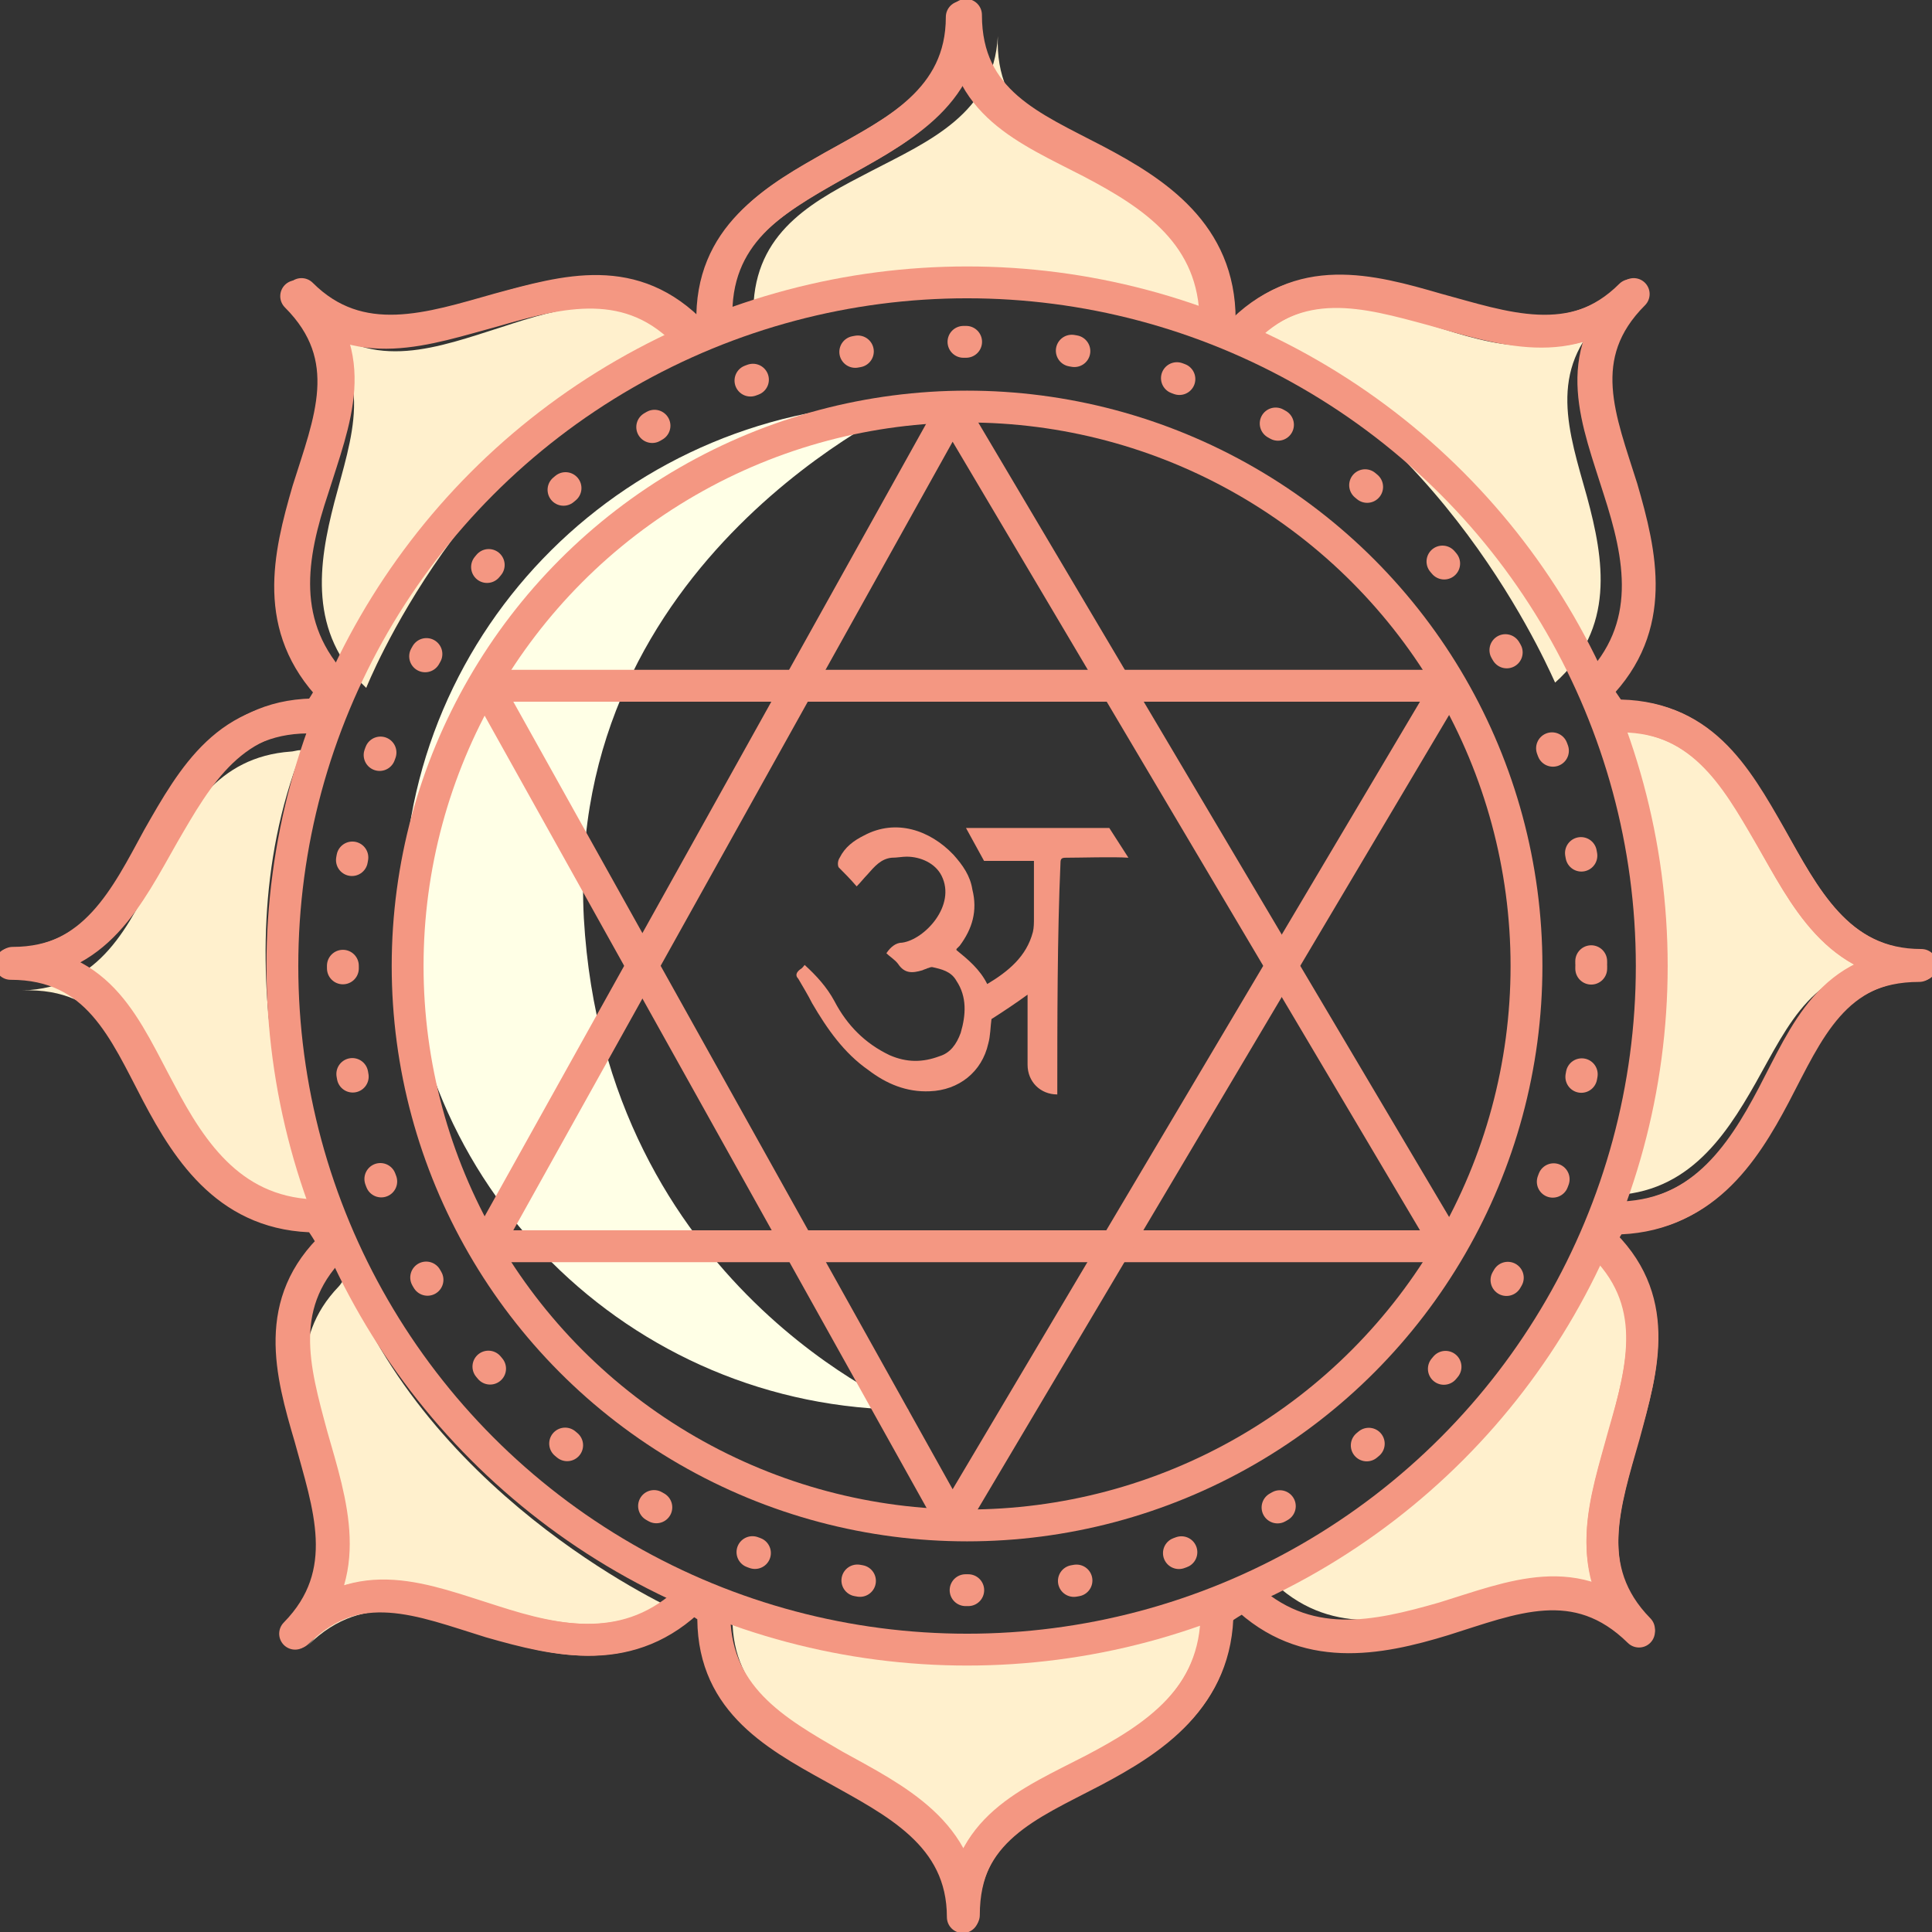 <?xml version="1.0" encoding="utf-8"?>
<!-- Generator: Adobe Illustrator 21.1.0, SVG Export Plug-In . SVG Version: 6.00 Build 0)  -->
<svg version="1.1" id="Layer_1" xmlns="http://www.w3.org/2000/svg" xmlns:xlink="http://www.w3.org/1999/xlink" x="0px" y="0px"
	 viewBox="0 0 182 182" style="enable-background:new 0 0 182 182;" xml:space="preserve">
<rect x="0" y="0" width="182" height="182" fill="#333333" stroke="none"/>
<style type="text/css">
	.st0{fill:#FFF0CD;}
	.st1{fill:#FFFFE6;}
	.st2{fill:none;stroke:#F49782;stroke-width:3;stroke-linecap:round;stroke-linejoin:round;stroke-miterlimit:10;}
	
		.st3{fill:none;stroke:#F49782;stroke-width:3;stroke-linecap:round;stroke-linejoin:round;stroke-miterlimit:10;stroke-dasharray:0.25,10;}
	.st4{fill:#F49782;}
</style>
<g id="XMLID_11_">
	<path id="XMLID_1508_" class="st0" d="M113.3,152.8c-0.3,7.6-5.9,11-11.4,13.7c-5.5,2.8-11.5,4.8-11.8,12.5
		c0.3-7.4-5.5-10.3-10.9-13.5c-4.9-3-10.2-6.1-10.2-13c0-0.3-0.3-1.1,0-1C89.6,161.1,113.3,152.8,113.3,152.8z"/>
	<path id="XMLID_1506_" class="st0" d="M71,29.4c-0.3,0.1,0-0.7,0-1c0.5-6.9,5.9-9.6,11.1-12.3c5.4-2.8,11.5-5.4,11.9-12.7
		c-0.3,7.6,5.4,10.2,10.9,13.3c5.3,3,10.7,6.9,10.4,14.5C115,31.2,92.1,21.2,71,29.4z"/>
	<path id="XMLID_1504_" class="st0" d="M116.4,31.9c-0.3-0.2,0.5-0.4,0.8-0.7c5.3-4.5,11-2.7,16.5-0.9c5.9,1.8,12,4.3,17.5-0.6
		c-5.5,5.2-3.4,11-1.7,17.1c1.6,5.9,2.7,12.4-3,17.5C146.5,64.5,137.1,41.3,116.4,31.9z"/>
	<path id="XMLID_1472_" class="st0" d="M152.3,68.5c-0.1-0.3,0.7,0,1,0c6.9,0.4,9.8,5.7,12.5,10.9c2.9,5.4,5.5,11.5,12.8,11.6
		c-7.7-0.2-10.1,5.5-13.2,11c-3,5.3-6.7,10.8-14.4,10.6C151.2,112.7,160.9,89.5,152.3,68.5z"/>
	<path id="XMLID_1470_" class="st0" d="M151,117.5c0.1-0.3,0.5,0.4,0.7,0.7c4.8,5.1,3.1,10.9,1.6,16.4c-1.6,5.9-3.9,12.2,1.3,17.4
		c-5.4-5.3-11.2-2.9-17.2-1c-5.8,1.8-12.3,3.2-17.7-2.2C119.8,148.7,142.8,138.6,151,117.5z"/>
	<path id="XMLID_1468_" class="st0" d="M34.5,64.8c-5.5-5.2-4.5-11.7-3-17.5c1.6-6.1,3.9-11.9-1.7-17.1c5.4,4.9,11.5,2.5,17.5,0.6
		c5.5-1.8,11.3-3.6,16.5,0.9c0.3,0.2,1,0.5,0.8,0.7C43.7,41.6,34.5,64.8,34.5,64.8z"/>
	<path id="XMLID_1466_" class="st0" d="M29.7,114.9c-7.6,0.2-11.4-5.3-14.4-10.6c-3-5.4-5.4-11.3-13.2-11
		c7.4-0.2,10.1-6.2,12.8-11.6c2.7-5.1,5.5-10.4,12.5-10.9c0.3,0,1.1-0.3,1,0C20.1,91.9,29.7,114.9,29.7,114.9z"/>
	<path id="XMLID_1464_" class="st0" d="M63.9,151.8c-5.4,5.3-11.9,4-17.7,2.2c-6-1.8-11.7-4.4-17.2,1c5.2-5.2,3-11.4,1.3-17.4
		c-1.6-5.5-3.2-11.4,1.6-16.4c0.3-0.3,0.6-1,0.7-0.7C41.1,141.7,63.9,151.8,63.9,151.8z"/>
	<path id="XMLID_1463_" class="st1" d="M85.6,132.8c-26.3,0-47.6-21.3-47.6-47.5S59.3,38,85.6,38c0,0-32.4,14.5-30.6,48.5
		C57,121.2,85.6,132.8,85.6,132.8z"/>
	<path id="XMLID_1462_" class="st2" d="M166.7,78.7c-3.2-5.5-6.5-11.5-14.8-11.3l-1.7-2.5c5.8-5.8,4.3-12.6,2.3-18.8
		c-2-6.4-4.7-12.5,1.1-18.3c-5.5,5.5-12.2,3.2-18.6,1.4c-6.3-1.7-12.7-3.6-18.4,2.4l0.2,0.2c-1.2-0.5-2.3-1.5-2.3-1.5
		c0-8.2-6-12-11.7-15c-6-3.1-12.2-5.5-12.2-13.7c0,7.8-6.4,10.9-12.2,14.1c-5.5,3.2-11.5,6.5-11.3,14.7c0,0-1.1,0.9-2.3,1.4l0.1-0.1
		c-5.5-6-12.2-4.2-18.4-2.4c-6.3,1.7-12.9,4.2-18.6-1.4c5.8,5.8,3.1,11.9,1.1,18.3c-1.8,6.2-3.4,12.9,2.3,18.8
		c-0.6,1.3-1.6,2.6-1.6,2.6c-8.2-0.3-11.5,5.5-14.8,11.3c-3,5.5-6,11.9-13.9,11.9c8.2,0,10.7,6.3,13.8,12.2
		c3,5.7,6.9,11.6,15.1,11.6c0,0,1,1.3,1.6,2.6c-5.9,5.5-4.1,12.1-2.3,18.2c1.7,6.3,4.2,12.8-1.4,18.5c5.8-5.8,11.9-3.1,18.4-1.1
		c6.3,1.8,13,3.4,18.9-2.3l-0.1-0.1c1.1,0.5,2.2,1.4,2.2,1.4c-0.3,8.2,5.5,11.5,11.3,14.7c5.7,3.2,12.2,6.3,12.2,14.1
		c0-8.2,6.3-10.6,12.2-13.7c5.7-3,11.7-6.9,11.7-15c0,0,1.3-1,2.6-1.6c5.7,5.5,12.6,4.2,18.8,2.3c6.4-2,12.5-4.7,18.4,1.1
		c-5.5-5.5-3.2-12.2-1.4-18.5c1.7-6.3,3.6-12.7-2.4-18.3l1.3-2.1c8.2,0,12.1-5.9,15.1-11.6c3.1-5.9,5.5-12.2,13.8-12.2
		C173,90.7,170,84.4,166.7,78.7z"/>
	<ellipse id="XMLID_1461_" class="st2" cx="91.1" cy="91" rx="64.5" ry="64.4"/>
	<g id="XMLID_1023_">
		<path id="XMLID_1459_" class="st2" d="M152,67.5c8.2-0.3,11.5,5.5,14.8,11.3c3.2,5.7,6.3,12.1,14.2,12.1
			c-8.2,0-10.7,6.3-13.8,12.2c-3,5.7-6.9,11.6-15.1,11.6"/>
		<path id="XMLID_1455_" class="st2" d="M30.2,114.5c-8.2,0-12.1-5.9-15.1-11.6c-3.2-5.9-5.5-12.2-13.9-12.2
			c7.9,0,10.9-6.3,14.2-12.1c3.2-5.5,6.5-11.5,14.8-11.3"/>
		<path id="XMLID_1453_" class="st2" d="M67.5,30.2C67.2,22,73,18.7,78.8,15.5C84.4,12.3,91,9.2,91,1.4c0,8.2,6.3,10.6,12.2,13.7
			c5.7,3,11.7,6.9,11.7,15"/>
		<path id="XMLID_1451_" class="st2" d="M114.7,151.7c0,8.2-6,12-11.7,15c-6,3.1-12.2,5.5-12.2,13.7c0-7.8-6.4-10.9-12.2-14.1
			c-5.5-3.2-11.5-6.5-11.3-14.7"/>
		<path id="XMLID_1449_" class="st2" d="M116.9,31.5c5.5-6,12.2-4.2,18.4-2.4c6.3,1.7,12.9,4.2,18.6-1.4c-5.8,5.8-3.1,11.9-1.1,18.3
			c1.8,6.2,3.4,13-2.3,18.8"/>
		<path id="XMLID_1445_" class="st2" d="M65.3,150.4c-5.8,5.8-12.7,4.3-18.9,2.3c-6.4-2-12.5-4.7-18.4,1.1
			c5.5-5.5,3.2-12.2,1.4-18.5c-1.7-6.3-3.6-12.7,2.4-18.3"/>
		<path id="XMLID_1197_" class="st2" d="M31.8,64.9C26.1,59,27.4,52.3,29.5,46c2-6.4,4.7-12.5-1.1-18.3c5.5,5.5,12.2,3.2,18.6,1.4
			c6.3-1.7,12.7-3.6,18.4,2.4"/>
		<path id="XMLID_1167_" class="st2" d="M150.6,116.7c6,5.5,4.2,12.1,2.4,18.3c-1.7,6.3-4.2,12.8,1.4,18.5
			c-5.8-5.8-11.9-3.1-18.4-1.1c-6.3,1.8-13,3.4-18.9-2.3"/>
	</g>
	<ellipse id="XMLID_1005_" class="st2" cx="91.1" cy="91" rx="52.7" ry="52.7"/>
	<ellipse id="XMLID_608_" class="st3" cx="91.1" cy="91" rx="58.8" ry="58.8"/>
	<polygon id="XMLID_501_" class="st2" points="89.7,38.6 45.8,117.4 136.4,117.4 	"/>
	<polygon id="XMLID_500_" class="st2" points="89.7,143.3 45.8,64.6 136.4,64.6 	"/>
	<path id="XMLID_88_" class="st4" d="M99.6,103.1c-1.6,0-2.8-1.2-2.8-2.8c0-2.2,0-4.8,0-6.2c0-0.2,0-0.3,0-0.4
		c-1.1,0.8-2.3,1.6-3.4,2.3c-0.1,0.7-0.1,1.6-0.3,2.3c-0.6,2.7-2.8,4.4-5.5,4.5c-2.2,0.1-4.1-0.7-5.8-2c-2.3-1.6-3.9-3.9-5.3-6.3
		c-0.4-0.8-0.9-1.6-1.3-2.3c-0.3-0.3-0.2-0.6,0.2-0.9c0.2-0.1,0.3-0.3,0.4-0.4c1.1,1,2.1,2.1,2.8,3.4c1.2,2.3,2.9,4,5.2,5.1
		c1.6,0.7,3.1,0.7,4.7,0.1c1-0.3,1.6-1.1,2-2.2c0.5-1.7,0.6-3.4-0.4-4.9c-0.5-0.9-1.4-1.1-2.3-1.3c-0.2,0-0.3,0.1-0.4,0.1
		c-0.2,0.1-0.3,0.1-0.5,0.2c-1,0.3-1.7,0.3-2.3-0.6c-0.3-0.4-0.8-0.7-1.1-1c0.4-0.6,0.9-1,1.5-1c2.1-0.3,5.1-3.5,3.7-6.3
		c-0.6-1.2-2-1.8-3.3-1.8c-0.4,0-0.9,0.1-1.4,0.1c-1,0.1-1.6,0.8-2.3,1.6c-0.3,0.3-0.6,0.7-1,1.1c-0.6-0.7-1.2-1.3-1.7-1.8
		c-0.1-0.2-0.1-0.6,0.1-0.9c0.5-1,1.3-1.6,2.3-2.1c3-1.6,6.2-0.5,8.4,1.8c0.9,1,1.6,2,1.8,3.3c0.5,2,0,3.7-1.2,5.3
		c-0.1,0.1-0.2,0.2-0.3,0.3v0.1c1.1,0.9,2.2,1.8,2.9,3.2c2-1.2,3.7-2.6,4.3-4.9c0.1-0.4,0.1-0.9,0.1-1.3c0-1.8,0-3.6,0-5.4h-4.7
		L91,78h13.5l1.8,2.8c-1.4-0.1-4.5,0-5.9,0c-0.4,0-0.5,0.1-0.5,0.5C99.6,88,99.6,96.4,99.6,103.1L99.6,103.1z"/>
</g>
</svg>
